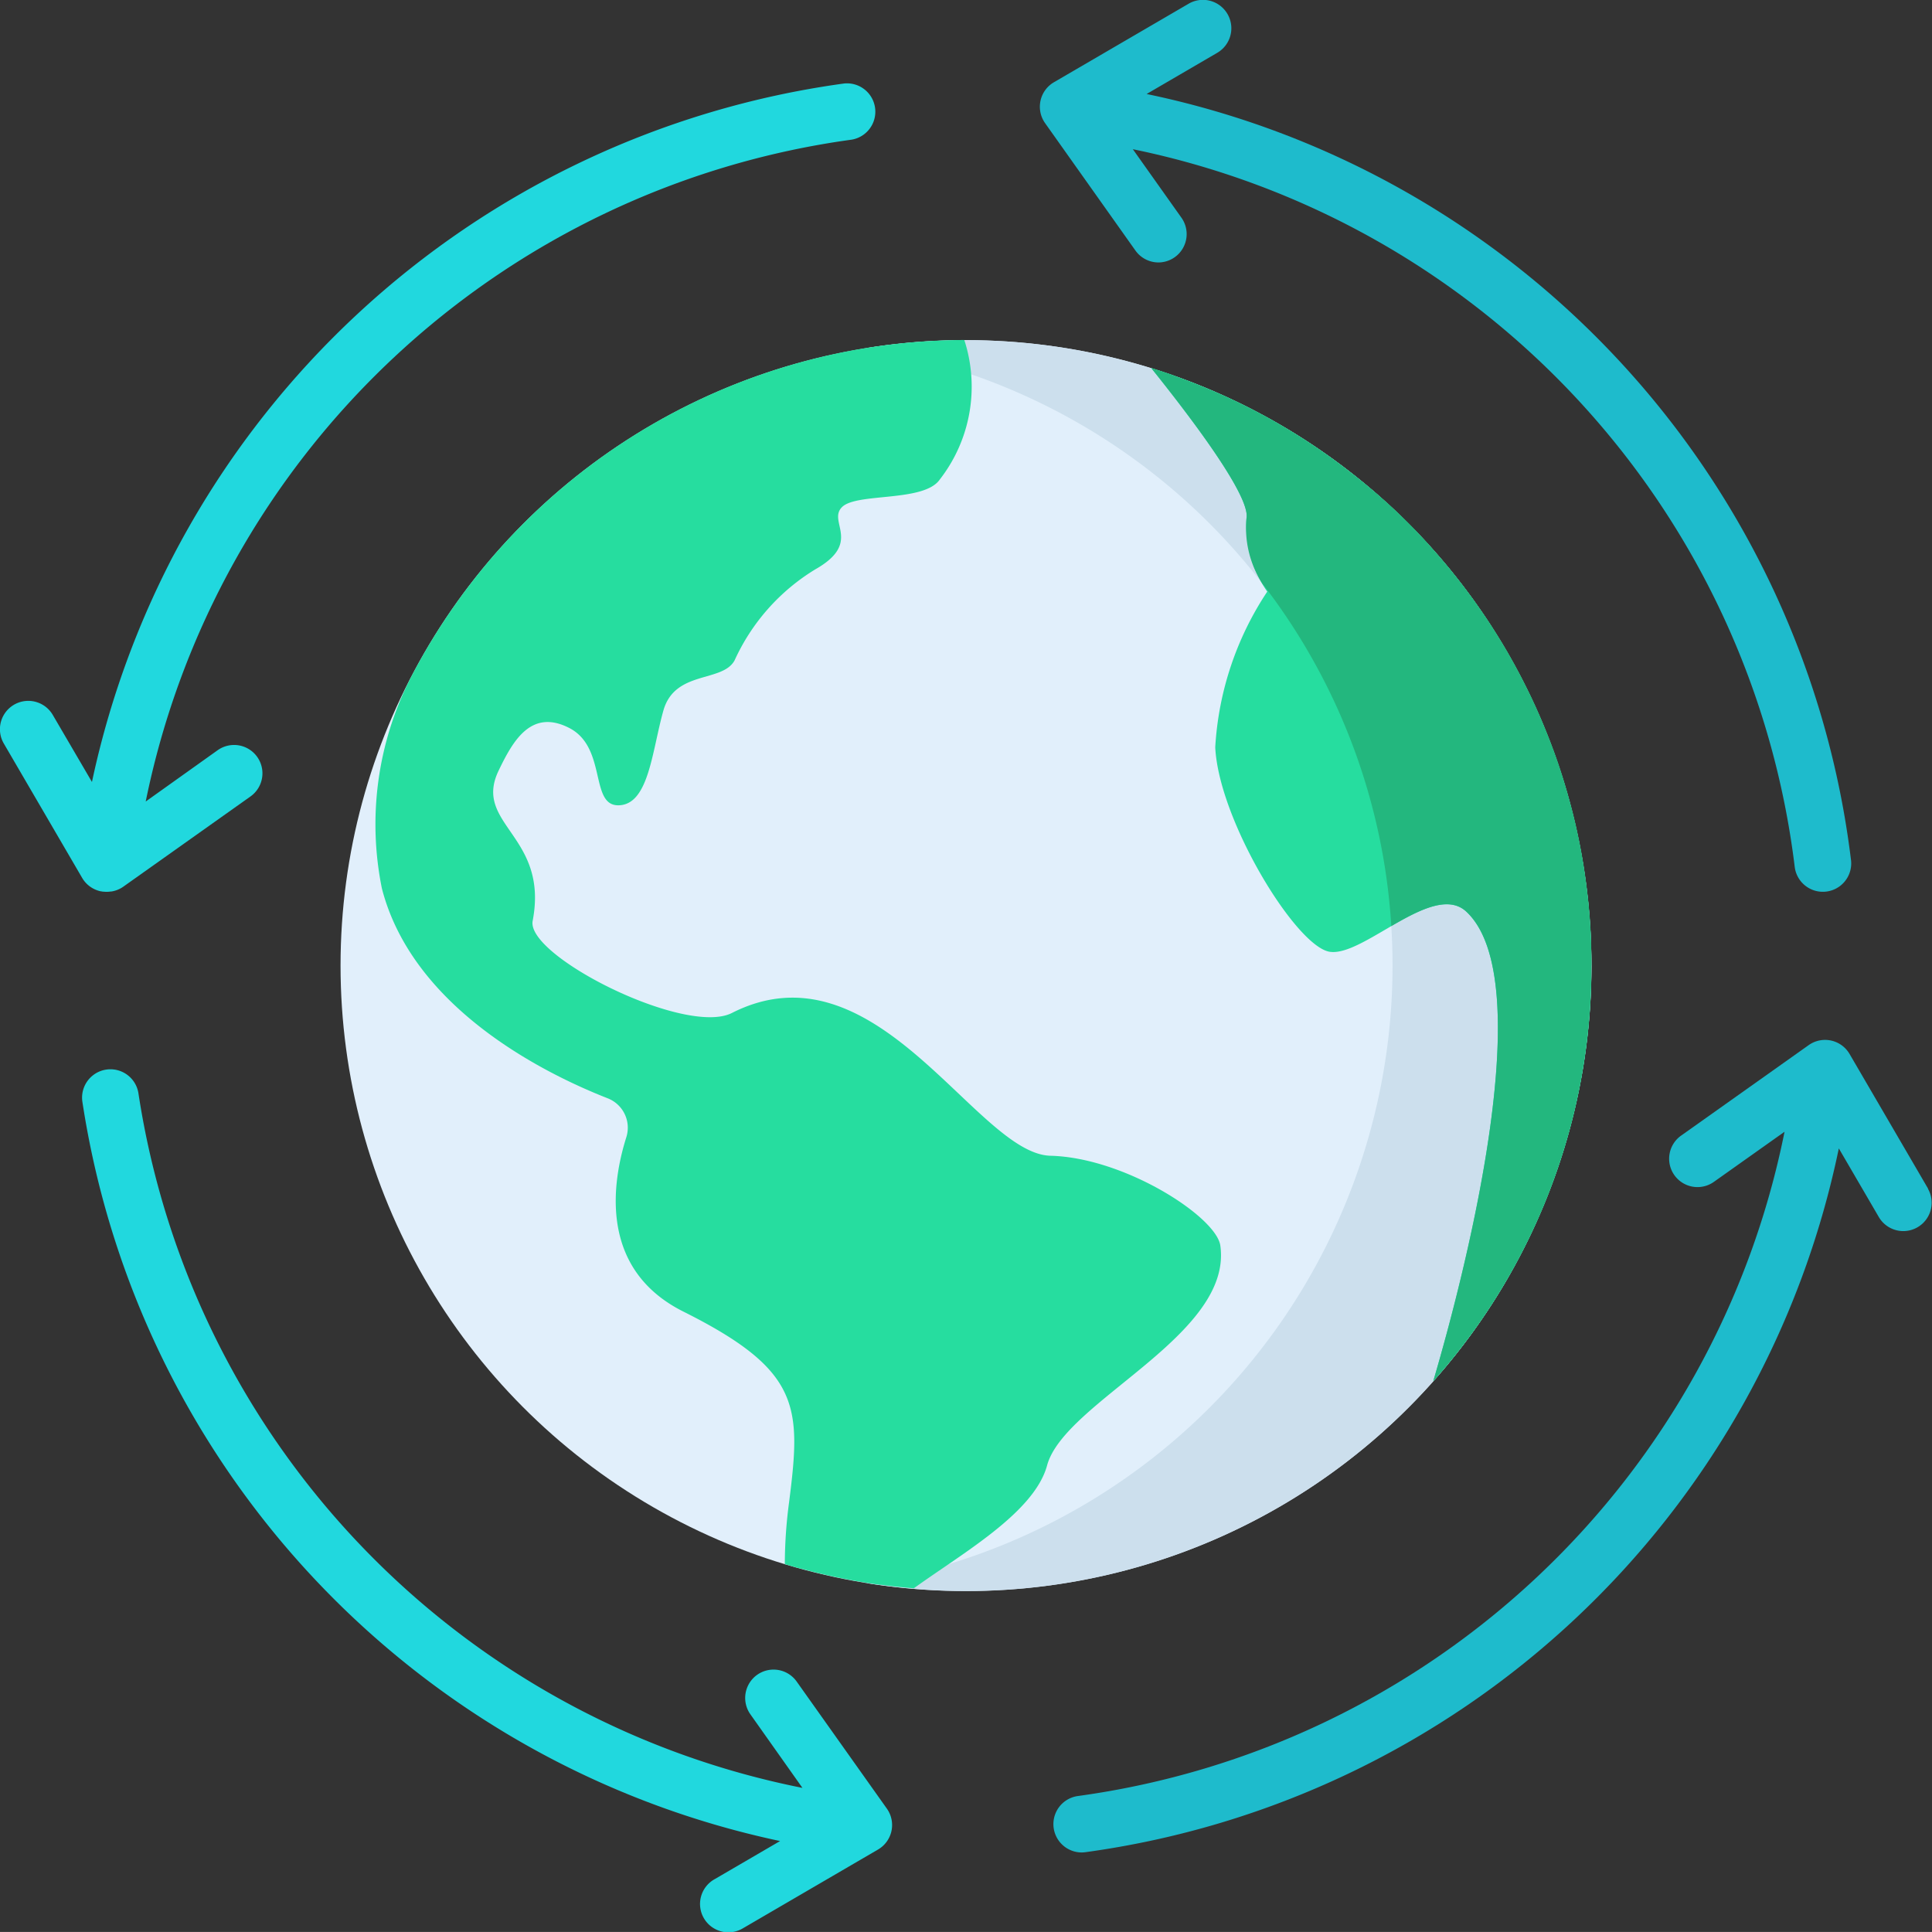 <svg xmlns="http://www.w3.org/2000/svg" width="52.001" height="52" viewBox="0 0 52.001 52"><rect x="0" y="0" width="52.001" height="52" fill="#333333" stroke="none"/><defs><style>.a{fill:#e1effb;}.b{fill:#ccdfed;}.c{fill:#26dd9f;}.d{fill:#23b77e;}.e{fill:#21d8de;}.f{fill:#1ebbcc;}</style></defs><g transform="translate(0 0)"><circle class="a" cx="16.834" cy="16.834" r="16.834" transform="translate(9.166 9.155)"/><path class="b" d="M232.324,90.142a16.945,16.945,0,0,0-2.676.213,16.836,16.836,0,0,1,0,33.243,16.835,16.835,0,1,0,2.676-33.456Z" transform="translate(-206.324 -80.987)"/><g transform="translate(10.084 9.156)"><path class="c" d="M117.477,112.1c-2-.047-4.681-5.82-8.576-3.843-1.247.633-5.545-1.532-5.363-2.479.441-2.3-1.614-2.591-.917-4.043.379-.789.87-1.678,1.9-1.15s.54,2.113,1.342,2.082.885-1.453,1.193-2.548,1.59-.748,1.917-1.353a5.561,5.561,0,0,1,2.168-2.447c1.282-.723.326-1.282.723-1.678s2.211-.123,2.634-.746a4.068,4.068,0,0,0,.658-3.752,16.833,16.833,0,0,0-14.923,9.134v0a8.678,8.678,0,0,0-.753,5.629c.84,3.258,4.452,5.011,6.079,5.648a.85.85,0,0,1,.5,1.047c-.382,1.211-.752,3.549,1.537,4.694,3.17,1.585,3.17,2.564,2.844,5.128a12.731,12.731,0,0,0-.115,1.669q.206.062.414.119l.015,0q.2.055.4.105l.025.006q.2.049.4.093l.031.007q.2.043.4.081l.035.007q.2.038.4.071l.035.006q.2.033.407.061l.03,0q.209.028.42.052l.019,0q.22.024.441.042h0c1.295-.937,3.242-2.033,3.587-3.308.466-1.725,5.011-3.5,4.662-5.92C121.932,113.743,119.482,112.151,117.477,112.1Z" transform="translate(-99.285 -90.148)"/><path class="c" d="M316.925,113.614a16.842,16.842,0,0,0-11.85-16.084c1.112,1.384,2.687,3.473,2.565,4.053a3.108,3.108,0,0,0,.559,1.965,8.449,8.449,0,0,0-1.4,4.188c.093,1.958,2.169,5.358,3.078,5.505s2.789-1.913,3.682-1.076c1.935,1.812.083,9.319-.893,12.637A16.769,16.769,0,0,0,316.925,113.614Z" transform="translate(-284.174 -96.78)"/></g><path class="d" d="M316.925,113.611q0-.2-.005-.4c0-.042,0-.084,0-.126,0-.091-.006-.183-.01-.274q0-.072-.007-.144-.007-.132-.017-.264c0-.045-.006-.09-.01-.135q-.012-.156-.028-.31c0-.027,0-.055-.008-.082q-.02-.194-.044-.387c0-.036-.01-.071-.014-.107q-.019-.141-.039-.281c-.007-.046-.014-.091-.021-.137q-.02-.127-.042-.254c-.008-.046-.016-.091-.024-.137q-.025-.136-.052-.271c-.007-.036-.014-.073-.022-.109q-.039-.188-.081-.374l-.017-.071q-.036-.152-.074-.3c-.011-.043-.022-.085-.034-.128q-.032-.123-.066-.245l-.039-.136q-.035-.123-.073-.246c-.013-.041-.025-.082-.037-.123q-.051-.163-.105-.325l-.012-.037q-.06-.178-.125-.354c-.014-.039-.029-.078-.044-.117q-.044-.12-.091-.238l-.053-.133q-.045-.113-.092-.226l-.053-.127c-.036-.085-.074-.17-.111-.255l-.04-.09q-.076-.169-.156-.335l-.049-.1c-.039-.079-.078-.158-.118-.237l-.065-.127q-.055-.105-.11-.209l-.069-.128q-.06-.109-.122-.218l-.062-.11q-.091-.158-.186-.314l-.045-.072q-.075-.122-.152-.243l-.077-.12q-.063-.1-.128-.194l-.085-.125-.132-.19-.082-.117q-.083-.117-.169-.231l-.05-.068q-.108-.144-.218-.285l-.087-.11-.145-.18-.1-.12-.142-.168-.1-.117c-.053-.06-.106-.12-.159-.179l-.087-.1q-.119-.131-.242-.259l-.093-.1-.164-.168-.113-.112-.152-.149-.117-.112-.16-.149-.112-.1q-.115-.1-.231-.205l-.121-.1-.192-.162-.125-.1-.163-.131-.132-.1-.165-.126-.131-.1-.191-.139-.127-.092q-.133-.094-.268-.186l-.133-.089-.175-.115-.146-.093-.171-.107-.147-.09-.183-.108-.137-.08q-.151-.087-.3-.17L308,98.751l-.191-.1-.156-.079-.179-.089-.159-.077-.185-.086-.155-.071-.235-.1-.21-.089-.221-.09-.162-.063-.189-.072-.169-.062L305.6,97.7l-.167-.057-.212-.069-.146-.047c1.112,1.384,2.687,3.473,2.565,4.053a2.768,2.768,0,0,0,.426,1.748,16.748,16.748,0,0,1,3.473,9.222c.756-.439,1.536-.843,2.022-.387,1.935,1.812.083,9.319-.893,12.637h0a16.89,16.89,0,0,0,2.146-3.022l.021-.037q.078-.141.153-.284l.031-.059q.071-.136.14-.274l.037-.074q.066-.133.129-.268l.039-.083q.061-.132.121-.265l.039-.09c.039-.088.077-.177.114-.266l.037-.09c.037-.09.073-.18.109-.271l.031-.083c.036-.094.072-.188.106-.283l.018-.052q.176-.49.322-.993l.016-.054c.023-.081.045-.162.067-.243.013-.048.027-.1.039-.145.019-.073.037-.146.055-.22.014-.057.028-.115.042-.172s.032-.14.047-.21.027-.124.04-.186.028-.136.041-.2.025-.13.037-.2.024-.133.035-.2.023-.136.034-.2.02-.13.03-.2.02-.141.03-.211.017-.128.025-.192.017-.146.025-.219.014-.125.02-.188.014-.153.02-.229c.005-.06.01-.12.015-.181.006-.081.011-.162.015-.244,0-.057.007-.113.01-.17,0-.091.007-.182.01-.273,0-.048,0-.095,0-.143q.005-.205.005-.412s0,0,0-.007Z" transform="translate(-274.091 -87.624)"/><g transform="translate(0 2.24)"><path class="e" d="M2.715,43.8c.017,0,.035.006.052.008l.02,0h0a.765.765,0,0,0,.087.005h0a.753.753,0,0,0,.11-.009H3a.759.759,0,0,0,.11-.026h0a.764.764,0,0,0,.232-.12l3.4-2.412a.763.763,0,0,0-.883-1.245L3.922,41.382a22.508,22.508,0,0,1,19-17.814.763.763,0,0,0-.2-1.512,24.032,24.032,0,0,0-20.247,18.8l-1.052-1.8A.763.763,0,1,0,.1,39.817l2.114,3.626A.762.762,0,0,0,2.715,43.8Z" transform="translate(0 -22.049)"/><path class="e" d="M40.977,299.834a.763.763,0,1,0-1.245.883l1.4,1.979A22.518,22.518,0,0,1,23.26,284a.763.763,0,0,0-1.509.227,24.043,24.043,0,0,0,18.779,19.9l-1.757,1.024a.763.763,0,1,0,.768,1.318l3.626-2.114a.763.763,0,0,0,.238-1.1Z" transform="translate(-19.534 -256.814)"/></g><g transform="translate(27.989 0)"><path class="f" d="M302.706,279.588l-2.114-3.626a.763.763,0,0,0-1.1-.238l-3.423,2.428a.763.763,0,1,0,.882,1.245l1.891-1.341a22.514,22.514,0,0,1-19.019,17.879.763.763,0,0,0,.1,1.519.772.772,0,0,0,.1-.007,24.04,24.04,0,0,0,20.28-18.943l1.08,1.853a.763.763,0,0,0,1.318-.769Z" transform="translate(-278.799 -247.594)"/><path class="f" d="M278.773,7.064a.763.763,0,0,0,.622-1.2l-1.311-1.848A22.507,22.507,0,0,1,295.9,23.34a.763.763,0,0,0,1.515-.182A24.032,24.032,0,0,0,278.455,2.53l1.9-1.108A.763.763,0,1,0,279.586.1l-3.626,2.114a.763.763,0,0,0-.238,1.1l2.428,3.424A.762.762,0,0,0,278.773,7.064Z" transform="translate(-275.582 0)"/></g></g></svg>